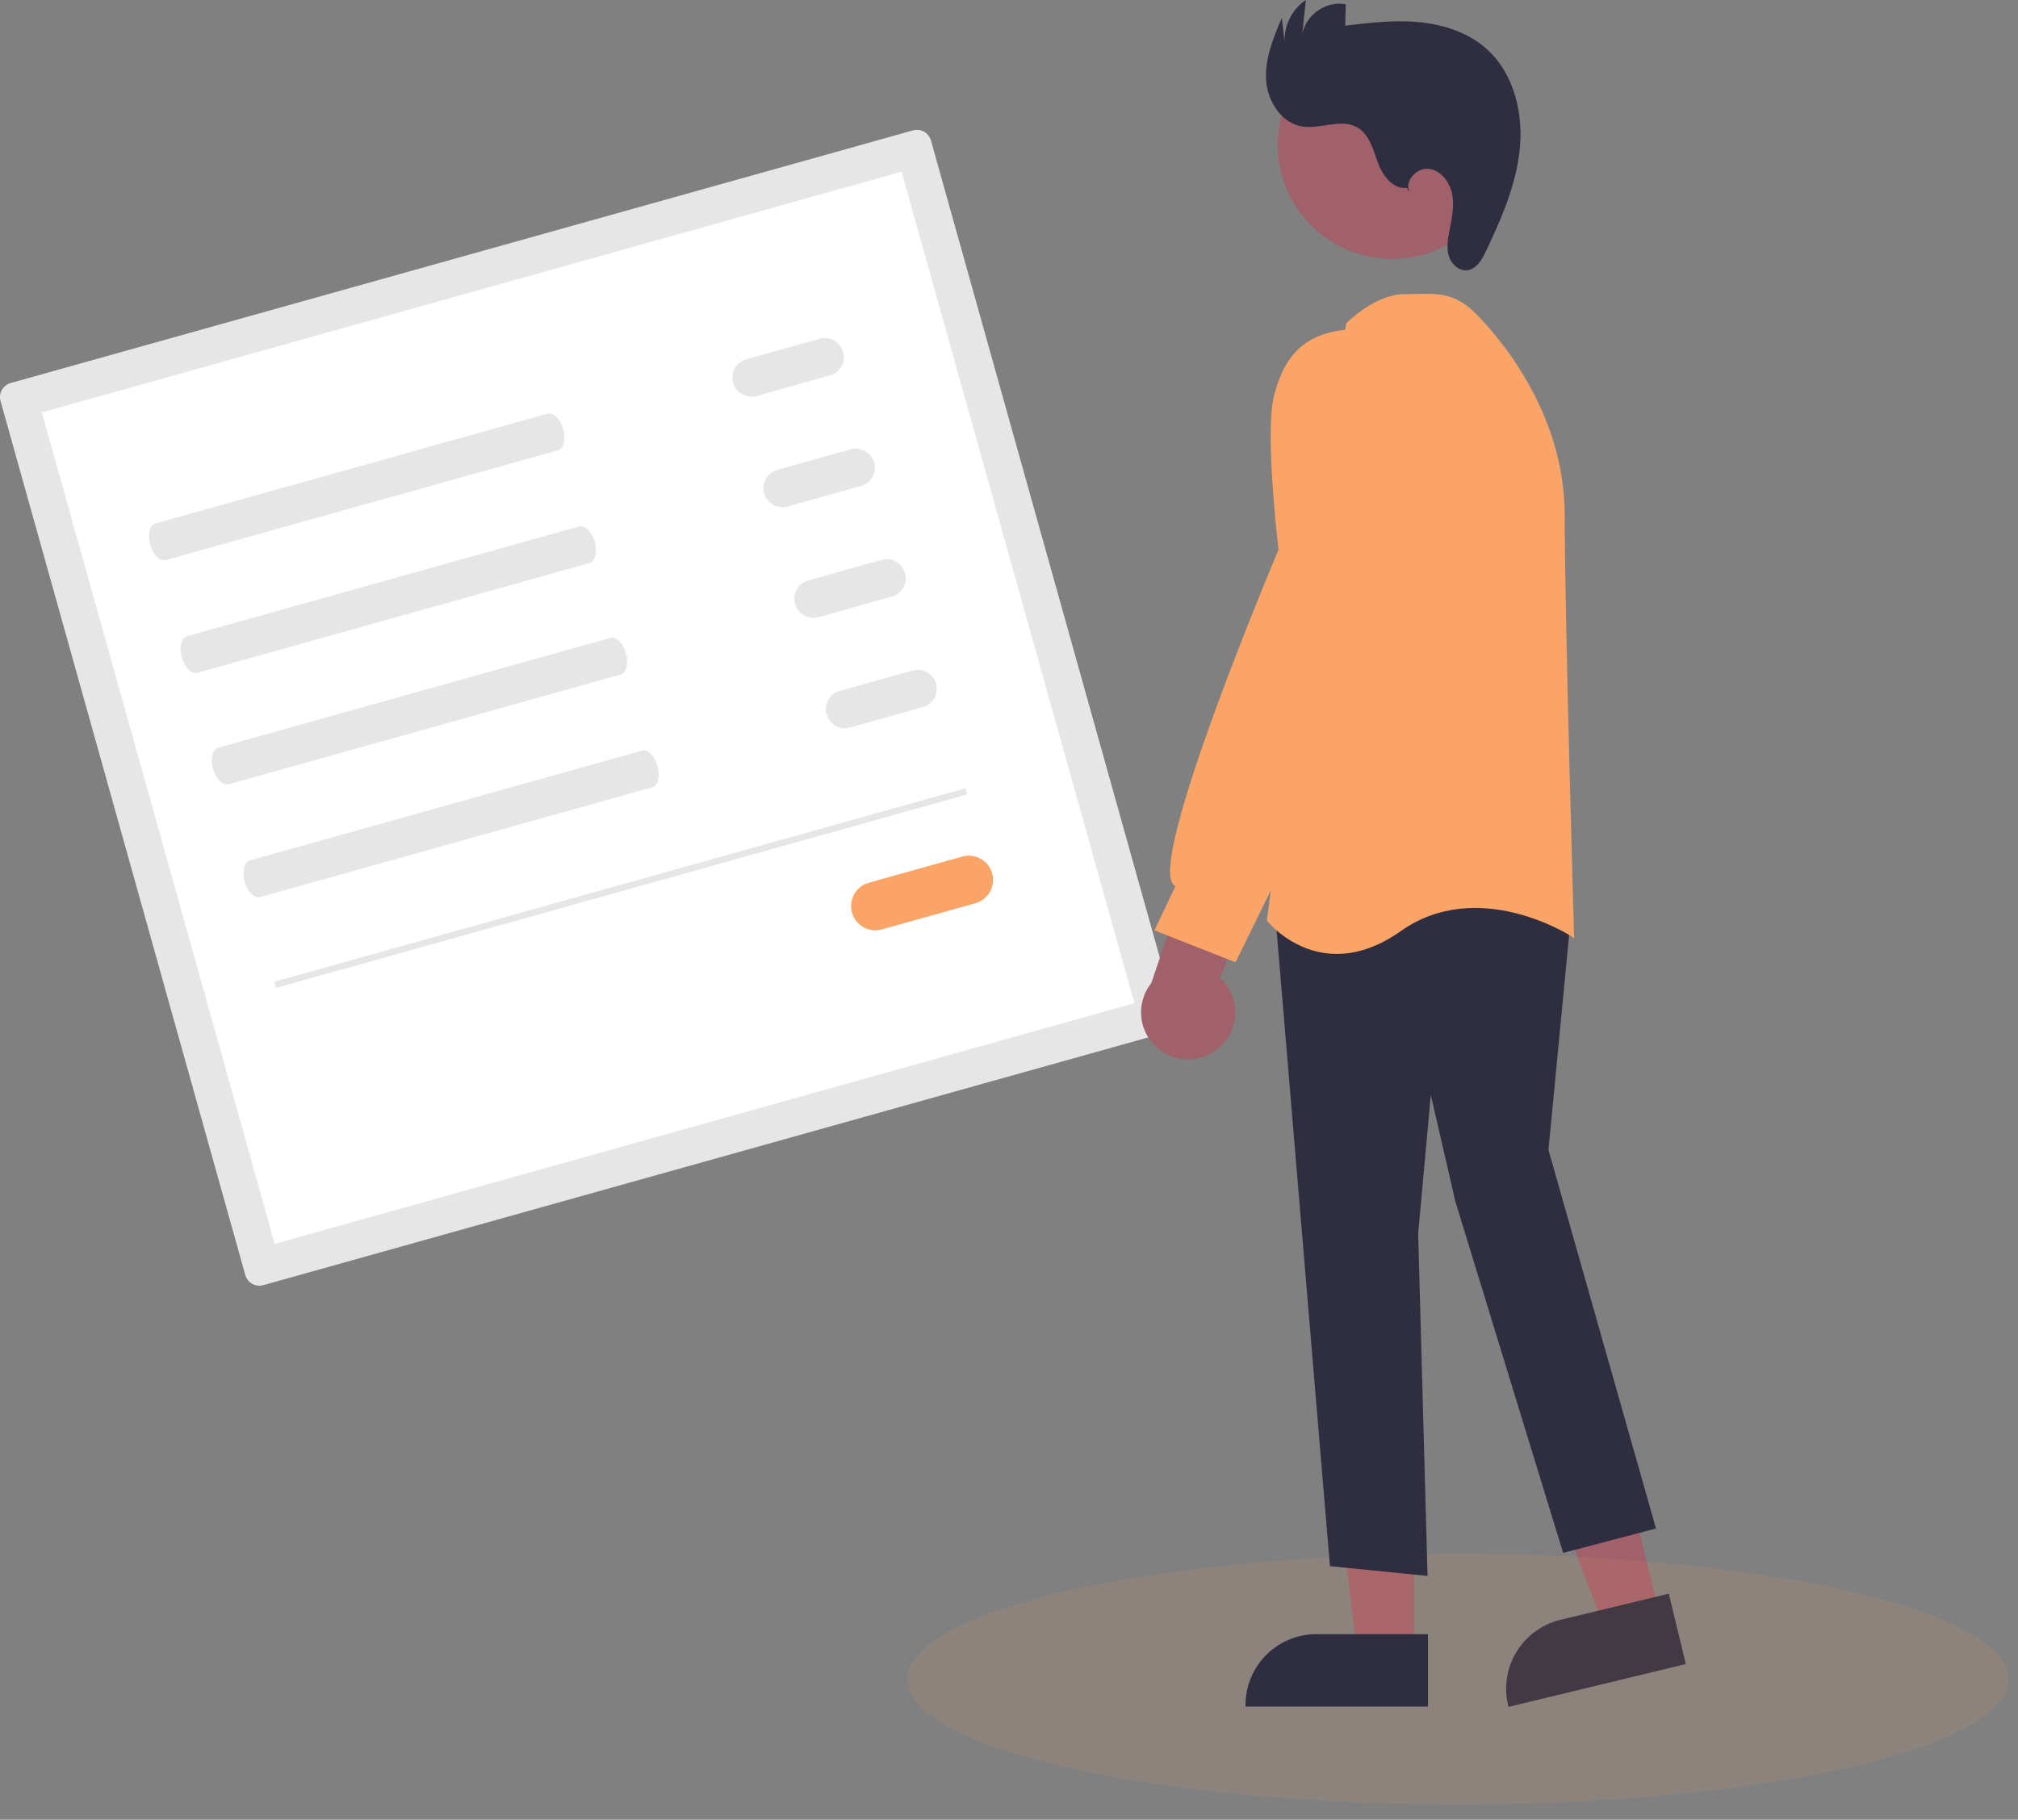<?xml version="1.0" encoding="UTF-8" standalone="no"?>
<svg
   data-name="Layer 1"
   width="632.554"
   height="570.482"
   viewBox="0 0 632.554 570.482"
   version="1.1"
   id="svg18"
   sodipodi:docname="receipt.svg"
   inkscape:version="1.3.2 (091e20e, 2023-11-25, custom)"
   xmlns:inkscape="http://www.inkscape.org/namespaces/inkscape"
   xmlns:sodipodi="http://sodipodi.sourceforge.net/DTD/sodipodi-0.dtd"
   xmlns="http://www.w3.org/2000/svg"
   xmlns:svg="http://www.w3.org/2000/svg">
  <rect x="0" y="0" width="632.554" height="570.482" fill="#808080" stroke="none"/>
  <defs
     id="defs18" />
  <sodipodi:namedview
     id="namedview18"
     pagecolor="#ffffff"
     bordercolor="#000000"
     borderopacity="0.25"
     inkscape:showpageshadow="2"
     inkscape:pageopacity="0.0"
     inkscape:pagecheckerboard="0"
     inkscape:deskcolor="#d1d1d1"
     inkscape:zoom="1.0263363"
     inkscape:cx="268.91771"
     inkscape:cy="273.30223"
     inkscape:window-width="2560"
     inkscape:window-height="1369"
     inkscape:window-x="1912"
     inkscape:window-y="-8"
     inkscape:window-maximized="1"
     inkscape:current-layer="svg18" />
  <path
     d="m 3.352,120.074 a 4.594,4.594 0 0 0 -3.182,5.656 l 76.716,273.978 a 4.594,4.594 0 0 0 5.656,3.182 l 282.815,-79.191 a 4.594,4.594 0 0 0 3.182,-5.656 L 291.823,44.065 a 4.594,4.594 0 0 0 -5.656,-3.182 z"
     fill="#e6e6e6"
     id="path1" />
  <path
     d="M 86.097,389.953 355.601,314.489 282.612,53.821 13.107,129.285 Z"
     fill="#ffffff"
     id="path2" />
  <path
     d="m 48.739,164.091 c -1.798,0.503 -2.539,3.49 -1.652,6.658 0.887,3.168 3.072,5.335 4.87,4.832 l 122.917,-34.418 c 1.798,-0.503 2.539,-3.49 1.652,-6.658 -0.887,-3.167 -3.072,-5.335 -4.87,-4.832 z"
     fill="#e6e6e6"
     id="path3" />
  <path
     d="m 58.638,199.443 c -1.798,0.503 -2.539,3.49 -1.652,6.658 0.887,3.168 3.072,5.335 4.87,4.832 l 122.917,-34.418 c 1.798,-0.503 2.539,-3.49 1.652,-6.658 -0.887,-3.168 -3.072,-5.335 -4.87,-4.832 z"
     fill="#e6e6e6"
     id="path4" />
  <path
     d="m 68.423,234.387 c -1.798,0.503 -2.539,3.49 -1.652,6.658 0.887,3.168 3.072,5.335 4.87,4.832 l 122.917,-34.418 c 1.798,-0.503 2.539,-3.49 1.652,-6.658 -0.887,-3.168 -3.072,-5.335 -4.87,-4.832 z"
     fill="#e6e6e6"
     id="path5" />
  <path
     d="m 78.322,269.739 c -1.798,0.503 -2.539,3.49 -1.652,6.658 0.887,3.168 3.072,5.335 4.87,4.832 l 122.917,-34.418 c 1.798,-0.503 2.539,-3.49 1.652,-6.658 -0.887,-3.168 -3.072,-5.335 -4.87,-4.832 z"
     fill="#e6e6e6"
     id="path6" />
  <path
     d="m 234.036,112.614 a 5.966,5.966 0 1 0 3.217,11.489 l 22.979,-6.434 a 5.966,5.966 0 0 0 -3.217,-11.489 z"
     fill="#e6e6e6"
     id="path7" />
  <path
     d="m 243.742,147.281 a 5.966,5.966 0 1 0 3.217,11.489 l 22.979,-6.434 a 5.966,5.966 0 0 0 -3.217,-11.489 z"
     fill="#e6e6e6"
     id="path8" />
  <path
     d="m 253.449,181.948 a 5.966,5.966 0 1 0 3.217,11.489 l 22.979,-6.434 a 5.966,5.966 0 0 0 -3.217,-11.489 z"
     fill="#e6e6e6"
     id="path9" />
  <path
     d="m 263.156,216.614 a 5.966,5.966 0 0 0 3.217,11.489 l 22.979,-6.434 a 5.966,5.966 0 0 0 -3.217,-11.489 z"
     fill="#e6e6e6"
     id="path10" />
  <path
     d="m 272.43,276.703 a 7.602,7.602 0 1 0 4.099,14.64 l 29.28,-8.199 a 7.602,7.602 0 0 0 -4.099,-14.64 v 0 z"
     fill="#faa567"
     id="path11" />
  <rect
     x="-0.28"
     y="319.566"
     width="225"
     height="2"
     transform="rotate(-15.643)"
     fill="#e6e6e6"
     id="rect11" />
  <polygon
     points="503.999,439.047 520.202,506.072 502.825,510.273 478.352,445.247 "
     fill="#a0616a"
     id="polygon11" />
  <path
     d="m 472.845,535.114 -0.118,-0.486 a 22.233,22.233 0 0 1 16.368,-26.805 l 33.999,-8.219 5.336,22.073 z"
     fill="#2f2e41"
     id="path12" />
  <polygon
     points="443.279,448.954 443.276,517.91 425.399,517.909 416.894,448.953 "
     fill="#a0616a"
     id="polygon12" />
  <ellipse
     cx="457.031"
     cy="526.434"
     rx="172.586"
     ry="39.295"
     fill="#38d39f"
     opacity="0.1"
     data-v-fa254d35=""
     id="ellipse18"
     style="fill:#faa567;fill-opacity:1;stroke-width:0.737" />
  <path
     d="m 447.606,535.011 -57.186,-0.002 v -0.5 a 22.208,22.208 0 0 1 22.208,-22.208 h 10e-4 l 34.978,0.001 z"
     fill="#2f2e41"
     id="path13" />
  <path
     d="m 416.88,490.99 -17.358,-206.871 71.856,-13.245 0.284,-0.051 21.032,13.52 -7.32,76.134 33.704,118.699 -29.102,7.659 -33.758,-110.086 -7.725,-33.476 -3.959,43.5 2.939,107.278 z"
     fill="#2f2e41"
     id="path14" />
  <path
     d="m 397.296,288.811 -0.19,-0.241 24.83,-186.957 0.032,-0.245 0.175,-0.175 c 0.366,-0.366 9.066,-8.963 18.014,-8.963 1.294,0 2.524,-0.033 3.704,-0.063 6.848,-0.178 12.257,-0.32 18.685,6.109 6.55,6.549 27.92,30.465 27.92,63.219 0,31.704 2.887,130.228 2.916,131.219 l 0.041,1.391 -1.167,-0.759 c -0.288,-0.185 -29.031,-18.487 -53.137,-1.474 -7.533,5.317 -14.301,7.181 -20.087,7.181 -13.468,-10e-6 -21.622,-10.097 -21.737,-10.243 z"
     fill="#faa567"
     id="path15" />
  <circle
     cx="361.118"
     cy="249.12"
     r="35.815"
     transform="rotate(-28.663)"
     fill="#a0616a"
     id="circle15" />
  <path
     d="m 381.53,328.99 a 14.664,14.664 0 0 0 0.851,-22.469 l 20.339,-47.976 -26.631,4.901 -15.232,44.807 a 14.743,14.743 0 0 0 20.673,20.736 z"
     fill="#a0616a"
     id="path16" />
  <path
     d="m 361.879,291.671 6.55,-13.827 a 2.693,2.693 0 0 1 -0.967,-1.003 c -6.119,-10.605 30.843,-98.672 33.306,-104.514 -0.376,-3.177 -4.256,-36.844 -1.419,-48.193 3.34,-13.359 10.197,-19.585 22.93,-20.818 14.041,-1.319 17.83,17.749 17.866,17.943 l 0.013,49.02 -16.115,56.428 -36.752,74.973 z"
     fill="#faa567"
     id="path17" />
  <path
     d="m 440.937,58.871 c -4.293,0.559 -7.532,-3.834 -9.034,-7.895 -1.502,-4.061 -2.647,-8.788 -6.379,-10.982 -5.1,-2.997 -11.625,0.608 -17.457,-0.381 -6.586,-1.117 -10.868,-8.096 -11.204,-14.768 -0.336,-6.672 2.319,-13.088 4.924,-19.239 l 0.909,7.644 A 15.159,15.159 0 0 1 409.321,-4e-5 l -1.172,11.217 c 0.735,-6.284 7.505,-11.153 13.696,-9.851 l -0.185,6.684 c 7.607,-0.905 15.28,-1.81 22.909,-1.121 7.629,0.689 15.312,3.103 21.094,8.127 8.65,7.516 11.809,19.892 10.748,31.301 -1.061,11.41 -5.77,22.128 -10.679,32.482 -1.235,2.605 -2.943,5.545 -5.807,5.877 -2.573,0.298 -4.928,-1.853 -5.728,-4.317 -0.8,-2.464 -0.41,-5.141 0.07,-7.686 0.724,-3.846 1.636,-7.777 0.956,-11.63 -0.68,-3.854 -3.453,-7.662 -7.337,-8.134 -3.885,-0.472 -7.86,3.968 -5.992,7.407 z"
     fill="#2f2e41"
     id="path18" />
</svg>
